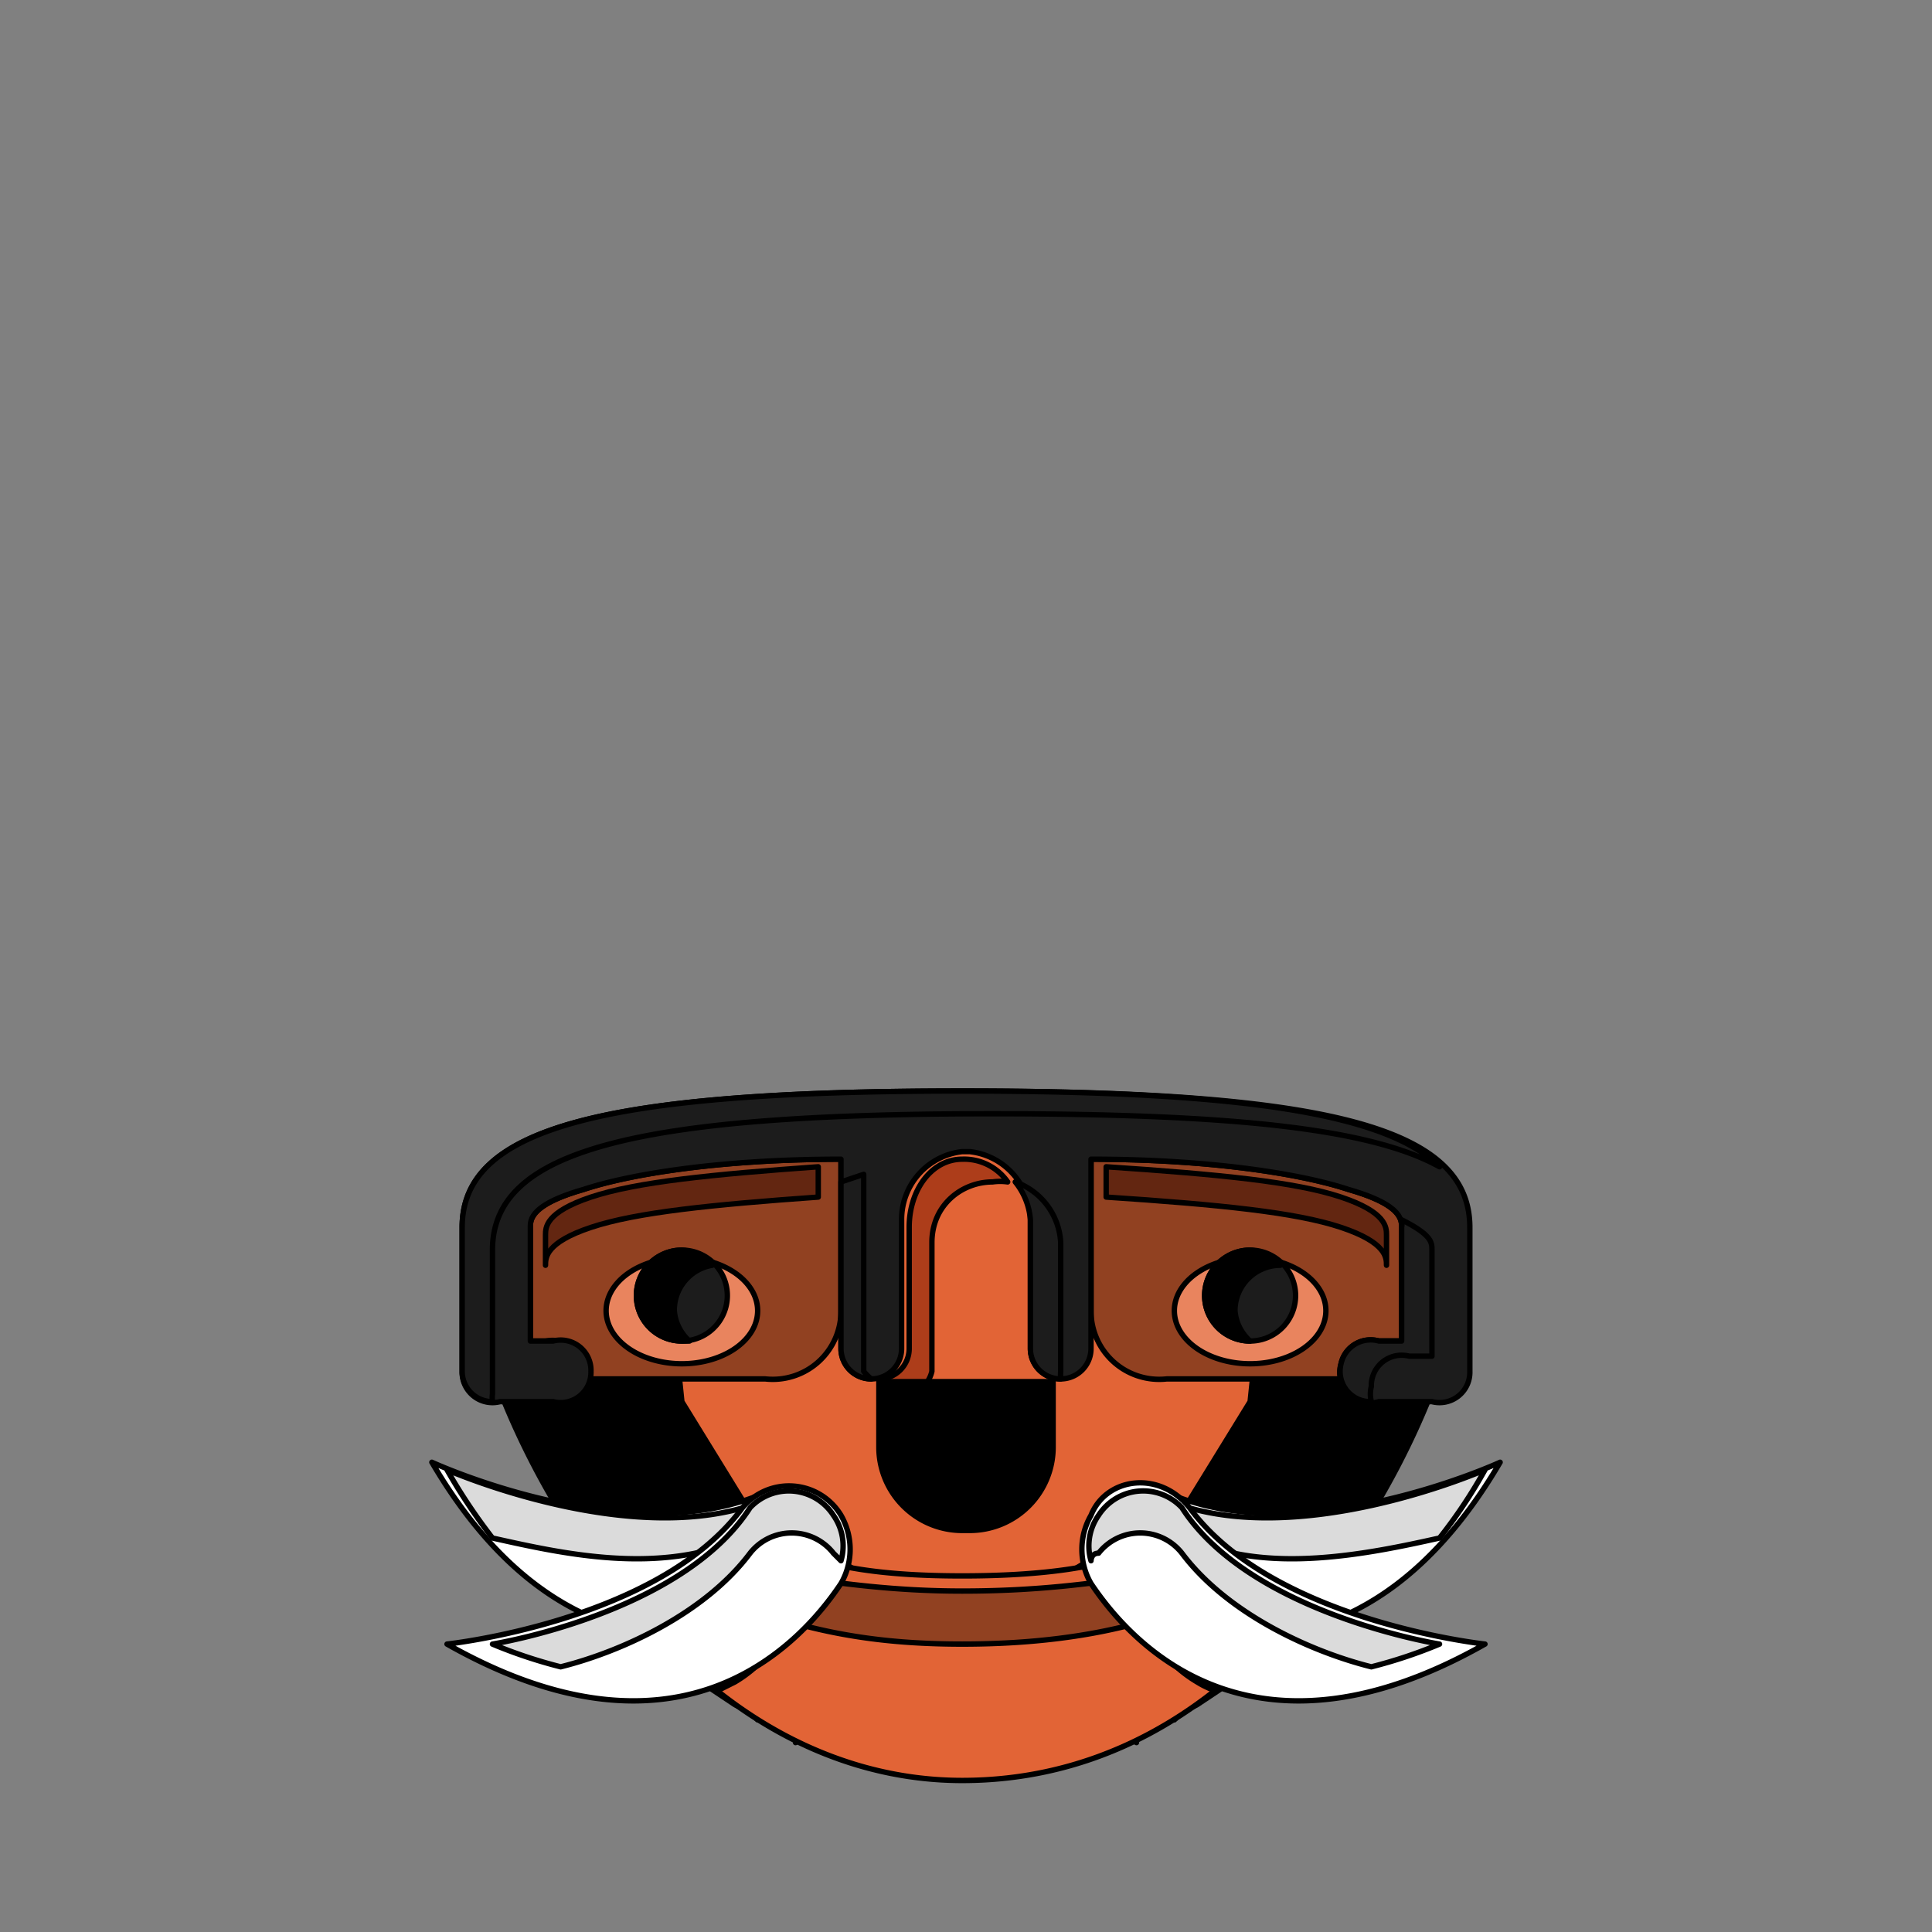 <svg xmlns='http://www.w3.org/2000/svg' viewBox='0 0 255 255'><rect x="0" y="0" width="255" height="255" fill="#808080" stroke="none"/><path d='M 82 211C 83 212 84 213 84 214L 86 216H 87L 89 218L 91 220V 220A 34 34 0 0 0 94 223L 97 225L 99 226L 100 227H 101L 105 229V 230L 112 226L 105 165L 67 171L 65 181A 104 104 0 0 0 82 211V 211' fill='#000000' stroke='#000' stroke-linecap='round' stroke-linejoin='round' stroke-width='0.71' /><path d='M 173 211L 170 214C 170 214 169 215 169 216H 168L 166 218L 164 220V 220A 35 35 0 0 1 161 223L 158 225L 156 226L 155 227H 154L 150 229V 230L 143 226L 150 165L 187 171L 190 181A 104 104 0 0 1 173 211V 211' fill='#000000' stroke='#000' stroke-linecap='round' stroke-linejoin='round' stroke-width='0.71' /><path d='M 155 149H 127H 100L 87 156L 90 185L 98 198L 127 216L 157 198L 165 185L 168 156L 155 149V 149' fill='#E26436' stroke='#000' stroke-linecap='round' stroke-linejoin='round' stroke-width='0.71' /><path d='M 152 204C 146 207 137 208 127 208C 117 208 109 207 103 204A 15 15 0 0 1 96 214A 21 21 0 0 1 87 216C 98 228 112 235 127 235C 143 235 157 228 168 216A 21 21 0 0 1 159 214A 15 15 0 0 1 152 204' fill='#E26436' stroke='#000' stroke-linecap='round' stroke-linejoin='round' stroke-width='0.71' /><path d='M 70 162V 177H 72A 5 5 0 0 1 77 179A 4 4 0 0 1 77 182H 101A 9 9 0 0 0 111 173V 153C 95 153 83 155 77 157C 70 159 70 161 70 162' fill='#914121' stroke='#000' stroke-linecap='round' stroke-linejoin='round' stroke-width='0.71' /><path d='M 80 173A 10 7 0 1 0 100 173A 10 7 0 1 0 80 173' fill='#E9845E' stroke='#000' stroke-linecap='round' stroke-linejoin='round' stroke-width='0.71' /><path d='M 84 171A 6 6 0 1 0 96 171A 6 6 0 1 0 84 171' fill='#1C1C1C' stroke='#000' stroke-linecap='round' stroke-linejoin='round' stroke-width='0.71' /><path d='M 185 162V 177H 182A 5 5 0 0 0 178 179A 4 4 0 0 0 178 182H 154A 9 9 0 0 1 144 173V 153C 160 153 172 155 178 157C 185 159 185 161 185 162' fill='#914121' stroke='#000' stroke-linecap='round' stroke-linejoin='round' stroke-width='0.71' /><path d='M 155 173A 10 7 0 1 0 175 173A 10 7 0 1 0 155 173' fill='#E9845E' stroke='#000' stroke-linecap='round' stroke-linejoin='round' stroke-width='0.71' /><path d='M 159 171A 6 6 0 1 0 171 171A 6 6 0 1 0 159 171' fill='#1C1C1C' stroke='#000' stroke-linecap='round' stroke-linejoin='round' stroke-width='0.71' /><path d='M 127 144C 79 144 61 149 61 162V 181A 4 4 0 0 0 66 185H 73A 4 4 0 0 0 78 181A 4 4 0 0 0 73 177H 70V 162C 70 161 70 159 77 157C 83 155 95 153 111 153V 153V 178A 4 4 0 0 0 115 182V 182A 4 4 0 0 0 119 178V 161A 9 9 0 0 1 127 152H 128A 9 9 0 0 1 136 161V 178A 4 4 0 0 0 140 182V 182A 4 4 0 0 0 144 178V 153V 153C 160 153 172 155 178 157C 185 159 185 161 185 162V 177H 182A 4 4 0 0 0 177 180A 4 4 0 0 0 182 185H 189A 4 4 0 0 0 194 181V 162C 194 149 176 144 127 144' fill='#1C1C1C' stroke='#000' stroke-linecap='round' stroke-linejoin='round' stroke-width='0.71' /><path d='M 158 216A 17 17 0 0 1 151 208C 144 209 137 210 127 210C 118 210 111 209 104 208A 17 17 0 0 1 97 216A 21 21 0 0 1 89 218A 62 62 0 0 0 95 223L 97 222A 17 17 0 0 0 104 214C 111 216 118 217 127 217C 136 217 144 216 151 214A 17 17 0 0 0 158 222A 12 12 0 0 0 160 223A 74 74 0 0 0 166 218A 21 21 0 0 1 158 216' fill='#914121' stroke='#000' stroke-linecap='round' stroke-linejoin='round' stroke-width='0.71' /><path d='M 89 173A 6 6 0 0 1 94 167A 6 6 0 0 0 90 165A 6 6 0 0 0 90 177H 91A 6 6 0 0 1 89 173' fill='#000000' stroke='#000' stroke-linecap='round' stroke-linejoin='round' stroke-width='0.71' /><path d='M 163 173A 6 6 0 0 1 169 167A 6 6 0 0 0 165 165A 6 6 0 0 0 165 177V 177A 6 6 0 0 1 163 173' fill='#000000' stroke='#000' stroke-linecap='round' stroke-linejoin='round' stroke-width='0.71' /><path d='M 114 155L 111 156V 178A 4 4 0 0 0 115 182A 6 6 0 0 1 114 181V 155' fill='#1C1C1C' stroke='#000' stroke-linecap='round' stroke-linejoin='round' stroke-width='0.71' /><path d='M 140 164A 9 9 0 0 0 134 156A 9 9 0 0 1 136 161V 178A 4 4 0 0 0 140 182A 6 6 0 0 1 140 181V 164' fill='#1C1C1C' stroke='#000' stroke-linecap='round' stroke-linejoin='round' stroke-width='0.71' /><path d='M 65 165C 65 152 83 147 131 147C 163 147 181 149 190 154C 183 147 164 144 127 144C 79 144 61 149 61 162V 181A 4 4 0 0 0 65 185A 4 4 0 0 1 65 184V 165' fill='#1C1C1C' stroke='#000' stroke-linecap='round' stroke-linejoin='round' stroke-width='0.71' /><path d='M 181 183A 4 4 0 0 1 186 179H 189V 165C 189 164 189 163 185 161A 3 3 0 0 1 185 162V 177H 182A 4 4 0 0 0 177 180A 4 4 0 0 0 181 185A 4 4 0 0 1 181 183' fill='#1C1C1C' stroke='#000' stroke-linecap='round' stroke-linejoin='round' stroke-width='0.71' /><path d='M 144 205V 205A 9 9 0 0 0 149 213C 159 217 181 222 198 193C 198 193 172 205 154 197A 8 8 0 0 0 144 205' fill='#FFFFFF' stroke='#000' stroke-linecap='round' stroke-linejoin='round' stroke-width='0.71' /><path d='M 157 203A 7 7 0 0 0 147 210V 210C 147 211 147 211 147 212A 9 9 0 0 1 144 205V 205A 7 7 0 0 1 154 198C 171 205 196 194 196 194A 66 66 0 0 1 190 203C 181 205 167 208 157 203' fill='#DBDBDB' stroke='#000' stroke-linecap='round' stroke-linejoin='round' stroke-width='0.71' /><path d='M 111 205V 205A 9 9 0 0 1 106 213C 96 217 74 222 57 193C 57 193 83 205 101 197C 106 195 111 199 111 205' fill='#FFFFFF' stroke='#000' stroke-linecap='round' stroke-linejoin='round' stroke-width='0.71' /><path d='M 144 200V 200A 9 9 0 0 0 144 209C 150 218 166 234 196 217C 196 217 168 214 157 199C 153 194 146 195 144 200' fill='#FFFFFF' stroke='#000' stroke-linecap='round' stroke-linejoin='round' stroke-width='0.71' /><path d='M 156 205A 7 7 0 0 0 145 205V 205C 144 205 144 206 144 206A 7 7 0 0 1 145 200V 200A 7 7 0 0 1 156 199C 165 213 190 217 190 217A 64 64 0 0 1 181 220C 173 218 162 213 156 205' fill='#DBDBDB' stroke='#000' stroke-linecap='round' stroke-linejoin='round' stroke-width='0.71' /><path d='M 98 203C 103 201 108 205 108 210V 210A 5 5 0 0 1 108 212A 9 9 0 0 0 111 205V 205A 7 7 0 0 0 101 198C 84 205 59 194 59 194A 76 76 0 0 0 65 203C 74 205 87 208 98 203' fill='#DBDBDB' stroke='#000' stroke-linecap='round' stroke-linejoin='round' stroke-width='0.71' /><path d='M 111 200V 200A 9 9 0 0 1 111 209C 105 218 89 234 59 217C 59 217 87 214 98 199A 8 8 0 0 1 111 200' fill='#FFFFFF' stroke='#000' stroke-linecap='round' stroke-linejoin='round' stroke-width='0.71' /><path d='M 99 205A 7 7 0 0 1 110 205V 205L 111 206A 7 7 0 0 0 110 200V 200A 7 7 0 0 0 99 199C 90 213 65 217 65 217A 64 64 0 0 0 74 220C 82 218 93 213 99 205' fill='#DBDBDB' stroke='#000' stroke-linecap='round' stroke-linejoin='round' stroke-width='0.71' /><path d='M 177 158C 183 160 183 162 183 163V 167C 183 166 183 164 177 162C 171 160 161 159 146 158V 154C 161 155 171 156 177 158' fill='#632611' stroke='#000' stroke-linecap='round' stroke-linejoin='round' stroke-width='0.71' /><path d='M 78 158C 72 160 72 162 72 163V 167C 72 166 72 164 78 162C 84 160 94 159 108 158V 154C 94 155 84 156 78 158' fill='#632611' stroke='#000' stroke-linecap='round' stroke-linejoin='round' stroke-width='0.71' /><path d='M 127 153V 153C 123 153 120 157 120 162V 178A 4 4 0 0 1 116 182A 4 4 0 0 0 120 184A 4 4 0 0 0 123 181V 164C 123 159 127 156 131 156V 156A 7 7 0 0 1 133 156A 7 7 0 0 0 127 153' fill='#AD3D1A' stroke='#000' stroke-linecap='round' stroke-linejoin='round' stroke-width='0.71' /><path d='M 139 182V 191A 11 11 0 0 1 128 202H 127A 11 11 0 0 1 116 191V 182' fill='#000000' stroke='#000' stroke-linecap='round' stroke-linejoin='round' stroke-width='0.71' /></svg>